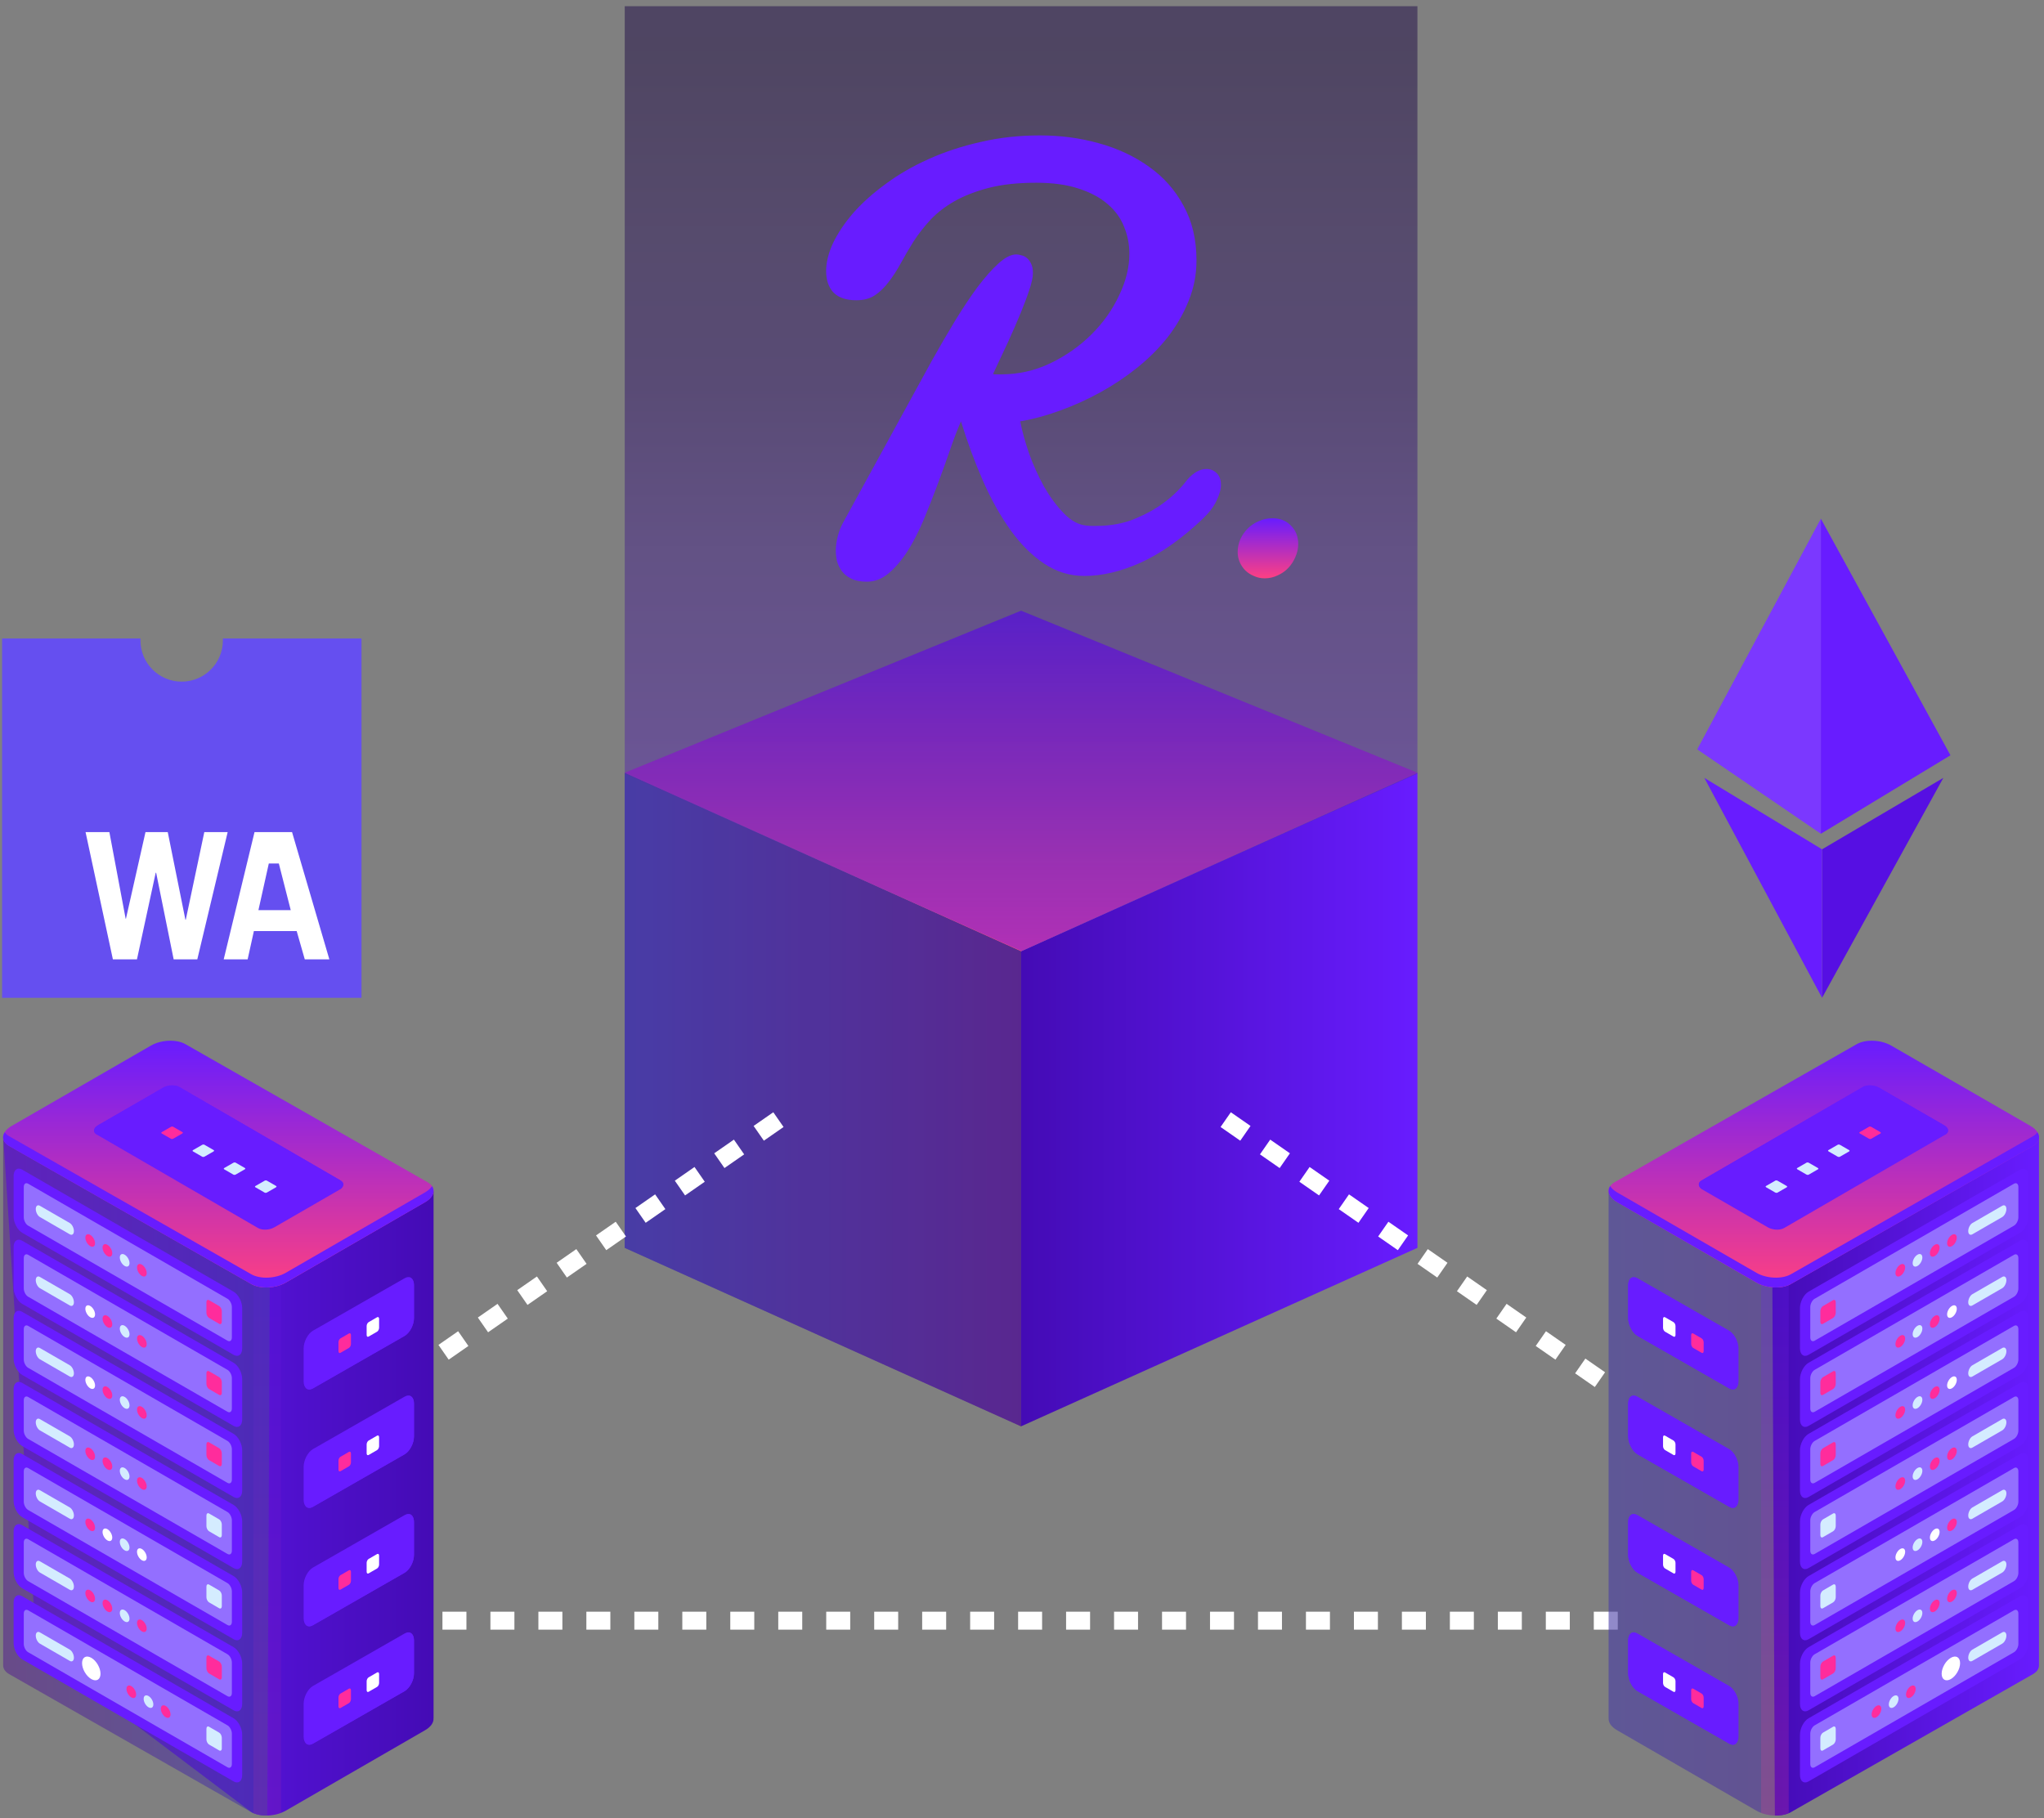 <svg width="317" height="282" viewBox="0 0 317 282" fill="none" xmlns="http://www.w3.org/2000/svg">
<rect x="0" y="0" width="317" height="282" fill="#808080" stroke="none"/>
<path d="M158.358 221.249L96.89 193.563V119.868L158.358 147.553V221.249Z" fill="url(#paint0_linear_274_25)"/>
<path opacity="0.6" d="M158.358 221.249L96.89 193.563V119.868L158.358 147.553V221.249Z" fill="url(#paint1_linear_274_25)"/>
<path d="M158.357 221.249L219.826 193.563V119.868L158.357 147.553V221.249Z" fill="url(#paint2_linear_274_25)"/>
<path d="M96.89 119.867L158.358 147.553L219.827 119.867L158.358 94.727L96.89 119.867Z" fill="url(#paint3_linear_274_25)"/>
<path style="mix-blend-mode:lighten" opacity="0.5" d="M219.826 120.009V0.962H96.89V120.009L158.465 147.54L219.826 120.009Z" fill="url(#paint4_linear_274_25)"/>
<path d="M197.334 80.391C196.582 80.391 195.878 80.54 195.224 80.839C194.569 81.115 193.998 81.495 193.513 81.978C193.028 82.461 192.64 83.025 192.349 83.668C192.082 84.29 191.949 84.945 191.949 85.636C191.949 86.188 192.058 86.717 192.276 87.223C192.494 87.706 192.786 88.132 193.15 88.5C193.537 88.868 193.987 89.156 194.496 89.362C195.005 89.593 195.551 89.708 196.133 89.708C196.837 89.708 197.503 89.559 198.135 89.259C198.766 88.983 199.312 88.603 199.773 88.12C200.257 87.614 200.633 87.039 200.9 86.395C201.191 85.751 201.337 85.073 201.337 84.359C201.337 83.232 200.961 82.289 200.209 81.529C199.481 80.77 198.523 80.391 197.334 80.391Z" fill="url(#paint5_linear_274_25)"/>
<path d="M154.007 58.025C154.194 58.056 154.383 58.072 154.57 58.072H155.226C157.946 58.072 160.509 57.496 162.915 56.342C165.353 55.159 167.478 53.663 169.291 51.855C171.104 50.048 172.527 48.038 173.558 45.825C174.622 43.613 175.153 41.463 175.153 39.376C175.153 37.88 174.871 36.463 174.309 35.123C173.778 33.783 172.918 32.614 171.73 31.618C170.573 30.62 169.073 29.825 167.229 29.234C165.416 28.642 163.244 28.346 160.711 28.346C157.866 28.346 155.413 28.61 153.35 29.14C151.318 29.669 149.552 30.355 148.052 31.197C146.583 32.037 145.332 33.004 144.301 34.094C143.301 35.185 142.425 36.306 141.675 37.46C140.955 38.613 140.299 39.735 139.705 40.825C139.111 41.915 138.486 42.882 137.83 43.723C137.205 44.564 136.501 45.249 135.72 45.78C134.938 46.309 133.97 46.574 132.813 46.574C131.25 46.574 130.078 46.184 129.296 45.406C128.515 44.595 128.124 43.473 128.124 42.04C128.124 40.7 128.483 39.251 129.203 37.693C129.953 36.135 131 34.577 132.345 33.019C133.72 31.461 135.392 29.965 137.362 28.532C139.331 27.067 141.534 25.79 143.973 24.699C146.442 23.577 149.13 22.689 152.037 22.035C154.944 21.349 158.023 21.006 161.274 21.006C164.524 21.006 167.51 21.411 170.417 22.221C173.355 23.032 175.949 24.247 178.2 25.867C180.451 27.456 182.232 29.465 183.545 31.896C184.889 34.327 185.561 37.163 185.561 40.403C185.561 42.585 185.155 44.672 184.342 46.666C183.561 48.63 182.498 50.483 181.154 52.228C179.81 53.943 178.232 55.532 176.418 56.995C174.637 58.429 172.73 59.707 170.698 60.828C168.667 61.95 166.573 62.901 164.416 63.679C162.29 64.459 160.227 65.019 158.226 65.362C158.508 66.827 158.961 68.478 159.586 70.317C160.242 72.124 161.023 73.854 161.93 75.505C162.868 77.126 163.899 78.512 165.024 79.664C166.149 80.818 167.337 81.441 168.587 81.534C168.837 81.565 169.072 81.58 169.29 81.58H169.946C172.229 81.58 174.26 81.206 176.042 80.459C177.824 79.711 179.308 78.885 180.496 77.982C181.902 76.953 183.122 75.753 184.153 74.383C185.122 73.293 186.107 72.747 187.107 72.747C187.731 72.747 188.263 72.965 188.701 73.401C189.139 73.838 189.357 74.43 189.357 75.177C189.357 75.925 189.123 76.735 188.654 77.701C188.217 78.636 187.451 79.617 186.357 80.645C183.138 83.668 179.98 85.88 176.885 87.283C173.822 88.654 170.915 89.34 168.165 89.34C165.914 89.34 163.836 88.7 161.929 87.424C160.022 86.146 158.288 84.416 156.725 82.236C155.162 80.054 153.739 77.515 152.459 74.617C151.177 71.688 150.036 68.604 149.036 65.363C148.473 66.641 147.895 68.153 147.301 69.897C146.707 71.611 146.067 73.387 145.379 75.225C144.691 77.064 143.972 78.886 143.222 80.694C142.472 82.47 141.644 84.074 140.738 85.508C139.831 86.909 138.862 88.047 137.831 88.919C136.799 89.792 135.674 90.228 134.455 90.228C133.455 90.228 132.642 90.072 132.017 89.76C131.392 89.449 130.907 89.059 130.563 88.592C130.219 88.124 129.969 87.61 129.813 87.049C129.688 86.488 129.626 85.959 129.626 85.46C129.626 84.743 129.72 84.01 129.907 83.263C130.094 82.516 130.36 81.814 130.704 81.159L144.535 55.919C145.722 53.801 146.91 51.76 148.098 49.796C149.317 47.802 150.489 46.041 151.614 44.515C152.771 42.989 153.849 41.773 154.85 40.87C155.881 39.935 156.803 39.467 157.616 39.467C157.835 39.467 158.1 39.514 158.413 39.607C158.725 39.669 159.007 39.81 159.256 40.028C159.506 40.214 159.725 40.511 159.912 40.916C160.1 41.291 160.194 41.773 160.194 42.366C160.194 42.958 160.022 43.784 159.678 44.843C159.334 45.903 158.882 47.117 158.319 48.488C157.756 49.859 157.1 51.37 156.349 53.022C155.599 54.641 154.818 56.309 154.005 58.023L154.007 58.025Z" fill="#681CFF"/>
<path d="M190.091 173.673L248.462 214.236" stroke="white" stroke-width="2.787" stroke-dasharray="3.72 3.72"/>
<path d="M120.725 173.673L62.355 214.236" stroke="white" stroke-width="2.787" stroke-dasharray="3.72 3.72"/>
<path d="M250.898 251.395L62.355 251.395" stroke="white" stroke-width="2.787" stroke-dasharray="3.72 3.72"/>
<path opacity="0.6" d="M249.475 266.536V184.813L281.961 176.313L287.944 172.857C289.319 172.068 291.716 172.161 293.304 173.08L298.887 176.304H316.213L311.085 255.184C311.122 255.723 310.825 256.243 310.165 256.624L277.744 281.084C276.369 281.874 273.972 281.781 272.383 280.861L250.785 268.385C249.874 267.855 249.428 267.177 249.484 266.536H249.475Z" fill="url(#paint6_linear_274_25)"/>
<path d="M290.443 172.328C291.446 172.355 292.487 172.606 293.313 173.08L298.897 176.304H316.222V258.24C316.259 258.779 315.962 259.299 315.303 259.68L277.753 281.093C277.093 281.474 276.192 281.651 275.263 281.623L274.873 199.166L290.434 172.328H290.443Z" fill="url(#paint7_linear_274_25)"/>
<path opacity="0.2" d="M277.41 281.251C276.23 281.762 274.512 281.735 273.128 281.205V198.181H277.41V281.251Z" fill="url(#paint8_linear_274_25)"/>
<path d="M277.753 199.166L315.303 177.753C316.678 176.964 316.501 175.579 314.922 174.66L293.314 162.193C291.725 161.273 289.328 161.18 287.953 161.97L250.404 183.383C249.029 184.172 249.205 185.557 250.785 186.476L272.393 198.953C273.981 199.872 276.378 199.965 277.753 199.176V199.166Z" fill="url(#paint9_linear_274_25)"/>
<g style="mix-blend-mode:screen">
<path d="M250.785 184.953L272.394 197.429C273.982 198.349 276.379 198.442 277.754 197.652L315.303 176.239C315.61 176.063 315.833 175.858 315.991 175.635C316.465 176.397 316.251 177.215 315.303 177.763L277.754 199.176C276.379 199.965 273.982 199.873 272.394 198.953L250.785 186.477C249.55 185.761 249.178 184.767 249.717 183.987C249.931 184.331 250.293 184.665 250.785 184.953Z" fill="#681CFF"/>
</g>
<path d="M276.694 190.49L301.693 175.998C302.334 175.626 302.259 174.976 301.516 174.549L291.409 168.714C290.666 168.287 289.542 168.241 288.901 168.612L263.901 183.105C263.26 183.476 263.344 184.126 264.078 184.554L274.185 190.388C274.929 190.815 276.053 190.862 276.694 190.49Z" fill="#681CFF"/>
<path d="M290.192 176.648L291.641 175.812C291.734 175.756 291.716 175.672 291.614 175.607L290.211 174.799C290.109 174.743 289.951 174.734 289.867 174.78L288.418 175.617C288.325 175.672 288.344 175.756 288.446 175.821L289.848 176.629C289.951 176.685 290.109 176.694 290.192 176.648Z" fill="#FF2C9C"/>
<path d="M285.342 179.434L286.791 178.598C286.884 178.543 286.865 178.459 286.763 178.394L285.36 177.586C285.258 177.53 285.1 177.521 285.017 177.567L283.567 178.403C283.475 178.459 283.493 178.543 283.595 178.608L284.998 179.416C285.1 179.472 285.258 179.481 285.342 179.434Z" fill="#D4ECFF"/>
<path d="M280.503 182.213L281.952 181.376C282.045 181.321 282.026 181.237 281.924 181.172L280.521 180.364C280.419 180.308 280.261 180.299 280.178 180.345L278.728 181.181C278.636 181.237 278.654 181.321 278.756 181.386L280.159 182.194C280.261 182.25 280.419 182.259 280.503 182.213Z" fill="#D4ECFF"/>
<path d="M275.662 185L277.111 184.163C277.204 184.108 277.186 184.024 277.083 183.959L275.681 183.151C275.579 183.095 275.421 183.086 275.337 183.132L273.888 183.968C273.795 184.024 273.813 184.108 273.916 184.173L275.318 184.981C275.421 185.037 275.579 185.046 275.662 185Z" fill="#D4ECFF"/>
<g style="mix-blend-mode:screen">
<path d="M301.693 175.998L301.665 176.016C301.619 175.979 301.572 175.942 301.516 175.914L291.409 170.08C290.666 169.653 289.542 169.606 288.901 169.978L263.93 184.452C263.335 184.024 263.307 183.448 263.902 183.105L288.901 168.612C289.542 168.241 290.666 168.287 291.409 168.714L301.516 174.549C302.26 174.976 302.343 175.626 301.693 175.998Z" fill="#681CFF"/>
</g>
<path d="M268.175 215.358L253.961 207.22C253.163 206.756 252.512 205.52 252.512 204.452V199.37C252.512 198.302 253.163 197.81 253.961 198.274L268.175 206.412C268.974 206.877 269.624 208.112 269.624 209.18V214.262C269.624 215.33 268.974 215.823 268.175 215.358Z" fill="#681CFF"/>
<g style="mix-blend-mode:screen">
<path d="M253.255 198.125C253.033 198.339 252.893 198.692 252.893 199.184V204.266C252.893 205.334 253.543 206.57 254.342 207.034L268.556 215.172C268.816 215.321 269.048 215.358 269.262 215.321C268.993 215.572 268.612 215.609 268.175 215.358L253.962 207.22C253.163 206.756 252.512 205.52 252.512 204.452V199.37C252.512 198.646 252.819 198.2 253.255 198.125Z" fill="#681CFF"/>
</g>
<path d="M263.9 209.84L262.599 209.088C262.423 208.985 262.284 208.716 262.284 208.484V207.09C262.284 206.858 262.423 206.747 262.599 206.849L263.9 207.601C264.076 207.703 264.216 207.973 264.216 208.205V209.599C264.216 209.831 264.076 209.942 263.9 209.84Z" fill="#FF2C9C"/>
<path d="M259.534 207.322L258.234 206.57C258.057 206.468 257.918 206.198 257.918 205.966V204.573C257.918 204.34 258.057 204.229 258.234 204.331L259.534 205.084C259.711 205.186 259.85 205.455 259.85 205.687V207.081C259.85 207.313 259.711 207.425 259.534 207.322Z" fill="white"/>
<path d="M268.175 252.1L253.961 243.962C253.163 243.498 252.512 242.262 252.512 241.194V236.112C252.512 235.044 253.163 234.552 253.961 235.016L268.175 243.154C268.974 243.619 269.624 244.854 269.624 245.922V251.004C269.624 252.072 268.974 252.565 268.175 252.1Z" fill="#681CFF"/>
<g style="mix-blend-mode:screen">
<path d="M253.255 234.858C253.033 235.072 252.893 235.425 252.893 235.917V240.999C252.893 242.067 253.543 243.303 254.342 243.767L268.556 251.905C268.816 252.054 269.048 252.091 269.262 252.054C268.993 252.305 268.612 252.342 268.175 252.091L253.962 243.953C253.163 243.488 252.512 242.253 252.512 241.185V236.103C252.512 235.378 252.819 234.932 253.255 234.858Z" fill="#681CFF"/>
</g>
<path d="M263.9 246.572L262.599 245.82C262.423 245.718 262.284 245.448 262.284 245.216V243.823C262.284 243.59 262.423 243.479 262.599 243.581L263.9 244.333C264.076 244.436 264.216 244.705 264.216 244.937V246.331C264.216 246.563 264.076 246.675 263.9 246.572Z" fill="#FF2C9C"/>
<path d="M259.534 244.055L258.234 243.302C258.057 243.2 257.918 242.931 257.918 242.699V241.305C257.918 241.073 258.057 240.961 258.234 241.064L259.534 241.816C259.711 241.918 259.85 242.188 259.85 242.42V243.813C259.85 244.046 259.711 244.157 259.534 244.055Z" fill="white"/>
<path d="M268.175 270.466L253.961 262.328C253.163 261.863 252.512 260.628 252.512 259.559V254.478C252.512 253.41 253.163 252.917 253.961 253.382L268.175 261.52C268.974 261.984 269.624 263.22 269.624 264.288V269.37C269.624 270.438 268.974 270.93 268.175 270.466Z" fill="#681CFF"/>
<g style="mix-blend-mode:screen">
<path d="M253.256 253.224C253.033 253.437 252.893 253.79 252.893 254.283V259.364C252.893 260.432 253.544 261.668 254.343 262.133L268.556 270.27C268.816 270.419 269.048 270.456 269.262 270.419C268.993 270.67 268.612 270.707 268.175 270.456L253.962 262.318C253.163 261.854 252.513 260.618 252.513 259.55V254.468C252.513 253.744 252.819 253.298 253.256 253.224Z" fill="#681CFF"/>
</g>
<path d="M263.9 264.938L262.599 264.185C262.423 264.083 262.284 263.814 262.284 263.581V262.188C262.284 261.956 262.423 261.844 262.599 261.946L263.9 262.699C264.076 262.801 264.216 263.07 264.216 263.303V264.696C264.216 264.928 264.076 265.04 263.9 264.938Z" fill="#FF2C9C"/>
<path d="M259.534 262.42L258.234 261.668C258.057 261.565 257.918 261.296 257.918 261.064V259.67C257.918 259.438 258.057 259.327 258.234 259.429L259.534 260.181C259.711 260.283 259.85 260.553 259.85 260.785V262.179C259.85 262.411 259.711 262.522 259.534 262.42Z" fill="white"/>
<path d="M268.175 233.725L253.961 225.587C253.163 225.122 252.512 223.887 252.512 222.819V217.737C252.512 216.669 253.163 216.176 253.961 216.641L268.175 224.779C268.974 225.243 269.624 226.479 269.624 227.547V232.629C269.624 233.697 268.974 234.189 268.175 233.725Z" fill="#681CFF"/>
<g style="mix-blend-mode:screen">
<path d="M253.255 216.492C253.032 216.706 252.893 217.059 252.893 217.551V222.633C252.893 223.701 253.543 224.936 254.342 225.401L268.556 233.539C268.816 233.687 269.048 233.725 269.262 233.687C268.992 233.938 268.612 233.975 268.175 233.725L253.961 225.587C253.162 225.122 252.512 223.887 252.512 222.818V217.737C252.512 217.012 252.819 216.566 253.255 216.492Z" fill="#681CFF"/>
</g>
<path d="M263.9 228.207L262.599 227.454C262.423 227.352 262.284 227.083 262.284 226.85V225.457C262.284 225.225 262.423 225.113 262.599 225.215L263.9 225.968C264.076 226.07 264.216 226.339 264.216 226.572V227.965C264.216 228.197 264.076 228.309 263.9 228.207Z" fill="#FF2C9C"/>
<path d="M259.534 225.689L258.234 224.937C258.057 224.834 257.918 224.565 257.918 224.333V222.939C257.918 222.707 258.057 222.596 258.234 222.698L259.534 223.45C259.711 223.552 259.85 223.822 259.85 224.054V225.448C259.85 225.68 259.711 225.791 259.534 225.689Z" fill="white"/>
<path d="M280.483 210.156L313.276 191.223C314.01 190.796 314.605 189.663 314.605 188.687V182.435C314.605 181.46 314.01 181.005 313.276 181.432L280.483 200.365C279.749 200.792 279.155 201.925 279.155 202.901V209.153C279.155 210.128 279.749 210.583 280.483 210.156Z" fill="#681CFF"/>
<path opacity="0.4" d="M281.431 207.964L312.348 190.118C312.719 189.904 313.026 189.328 313.026 188.827V184.126C313.026 183.634 312.719 183.402 312.348 183.615L281.431 201.461C281.059 201.675 280.753 202.251 280.753 202.752V207.453C280.753 207.945 281.05 208.178 281.431 207.964Z" fill="#D4ECFF"/>
<path d="M305.9 191.456L310.517 188.79C310.879 188.586 311.167 188.019 311.167 187.536C311.167 187.053 310.87 186.83 310.517 187.044L305.9 189.71C305.537 189.914 305.25 190.481 305.25 190.964C305.25 191.447 305.547 191.67 305.9 191.456Z" fill="#D4ECFF"/>
<path d="M301.971 192.858C301.971 193.341 302.305 193.536 302.723 193.295C303.141 193.053 303.476 192.468 303.476 191.985C303.476 191.502 303.141 191.307 302.723 191.548C302.305 191.79 301.971 192.375 301.971 192.858Z" fill="#FF2C9C"/>
<path d="M299.303 194.4C299.303 194.883 299.638 195.079 300.056 194.837C300.474 194.595 300.808 194.01 300.808 193.527C300.808 193.044 300.474 192.849 300.056 193.091C299.638 193.332 299.303 193.917 299.303 194.4Z" fill="#FF2C9C"/>
<path d="M296.629 195.933C296.629 196.417 296.964 196.612 297.382 196.37C297.8 196.129 298.134 195.543 298.134 195.06C298.134 194.577 297.8 194.382 297.382 194.624C296.964 194.865 296.629 195.45 296.629 195.933Z" fill="#D4ECFF"/>
<path d="M293.962 197.476C293.962 197.959 294.297 198.154 294.715 197.913C295.133 197.671 295.467 197.086 295.467 196.603C295.467 196.12 295.133 195.925 294.715 196.166C294.297 196.408 293.962 196.993 293.962 197.476Z" fill="#FF2C9C"/>
<path d="M282.732 205.344L284.283 204.443C284.515 204.313 284.701 203.951 284.701 203.644V202C284.701 201.693 284.515 201.544 284.283 201.684L282.732 202.585C282.5 202.715 282.314 203.077 282.314 203.384V205.028C282.314 205.335 282.5 205.483 282.732 205.344Z" fill="#FF2C9C"/>
<path d="M280.483 221.184L313.276 202.251C314.01 201.823 314.605 200.69 314.605 199.715V193.463C314.605 192.487 314.01 192.032 313.276 192.459L280.483 211.392C279.749 211.819 279.155 212.953 279.155 213.928V220.18C279.155 221.156 279.749 221.611 280.483 221.184Z" fill="#681CFF"/>
<path opacity="0.4" d="M281.431 218.991L312.348 201.145C312.719 200.932 313.026 200.356 313.026 199.854V195.153C313.026 194.661 312.719 194.429 312.348 194.642L281.431 212.488C281.059 212.702 280.753 213.278 280.753 213.779V218.48C280.753 218.972 281.05 219.205 281.431 218.991Z" fill="#D4ECFF"/>
<path d="M305.9 202.492L310.517 199.826C310.879 199.622 311.167 199.055 311.167 198.572C311.167 198.089 310.87 197.866 310.517 198.08L305.9 200.746C305.537 200.95 305.25 201.517 305.25 202C305.25 202.483 305.547 202.706 305.9 202.492Z" fill="#D4ECFF"/>
<path d="M301.971 203.886C301.971 204.369 302.305 204.564 302.723 204.322C303.141 204.081 303.476 203.495 303.476 203.012C303.476 202.529 303.141 202.334 302.723 202.576C302.305 202.817 301.971 203.403 301.971 203.886Z" fill="white"/>
<path d="M299.303 205.428C299.303 205.911 299.638 206.106 300.056 205.864C300.474 205.623 300.808 205.038 300.808 204.555C300.808 204.071 300.474 203.876 300.056 204.118C299.638 204.359 299.303 204.945 299.303 205.428Z" fill="#FF2C9C"/>
<path d="M296.629 206.961C296.629 207.444 296.964 207.639 297.382 207.398C297.8 207.156 298.134 206.571 298.134 206.088C298.134 205.605 297.8 205.41 297.382 205.651C296.964 205.893 296.629 206.478 296.629 206.961Z" fill="#D4ECFF"/>
<path d="M293.962 208.503C293.962 208.986 294.297 209.181 294.715 208.94C295.133 208.698 295.467 208.113 295.467 207.63C295.467 207.147 295.133 206.952 294.715 207.193C294.297 207.435 293.962 208.02 293.962 208.503Z" fill="#FF2C9C"/>
<path d="M282.732 216.371L284.283 215.47C284.515 215.34 284.701 214.978 284.701 214.671V213.027C284.701 212.72 284.515 212.572 284.283 212.711L282.732 213.612C282.5 213.742 282.314 214.104 282.314 214.411V216.055C282.314 216.362 282.5 216.51 282.732 216.371Z" fill="#FF2C9C"/>
<path d="M280.483 232.21L313.276 213.277C314.01 212.85 314.605 211.716 314.605 210.741V204.489C314.605 203.513 314.01 203.058 313.276 203.485L280.483 222.418C279.749 222.846 279.155 223.979 279.155 224.954V231.206C279.155 232.182 279.749 232.637 280.483 232.21Z" fill="#681CFF"/>
<path opacity="0.4" d="M281.431 230.017L312.348 212.171C312.719 211.958 313.026 211.382 313.026 210.88V206.179C313.026 205.687 312.719 205.455 312.348 205.669L281.431 223.514C281.059 223.728 280.753 224.304 280.753 224.806V229.506C280.753 229.999 281.05 230.231 281.431 230.017Z" fill="#D4ECFF"/>
<path d="M305.9 213.519L310.517 210.852C310.879 210.648 311.167 210.081 311.167 209.598C311.167 209.115 310.87 208.892 310.517 209.106L305.9 211.772C305.537 211.976 305.25 212.543 305.25 213.026C305.25 213.509 305.547 213.732 305.9 213.519Z" fill="#D4ECFF"/>
<path d="M301.971 214.912C301.971 215.395 302.305 215.59 302.723 215.348C303.141 215.107 303.476 214.522 303.476 214.039C303.476 213.555 303.141 213.36 302.723 213.602C302.305 213.843 301.971 214.429 301.971 214.912Z" fill="white"/>
<path d="M299.303 216.454C299.303 216.937 299.638 217.132 300.056 216.891C300.474 216.649 300.808 216.064 300.808 215.581C300.808 215.098 300.474 214.903 300.056 215.144C299.638 215.386 299.303 215.971 299.303 216.454Z" fill="#FF2C9C"/>
<path d="M296.629 217.996C296.629 218.479 296.964 218.674 297.382 218.433C297.8 218.191 298.134 217.606 298.134 217.123C298.134 216.64 297.8 216.445 297.382 216.686C296.964 216.928 296.629 217.513 296.629 217.996Z" fill="#D4ECFF"/>
<path d="M293.962 219.529C293.962 220.013 294.297 220.208 294.715 219.966C295.133 219.725 295.467 219.139 295.467 218.656C295.467 218.173 295.133 217.978 294.715 218.22C294.297 218.461 293.962 219.046 293.962 219.529Z" fill="#FF2C9C"/>
<path d="M282.732 227.397L284.283 226.496C284.515 226.366 284.701 226.004 284.701 225.697V224.053C284.701 223.746 284.515 223.598 284.283 223.737L282.732 224.638C282.5 224.768 282.314 225.131 282.314 225.437V227.082C282.314 227.388 282.5 227.537 282.732 227.397Z" fill="#FF2C9C"/>
<path d="M280.483 243.237L313.276 224.304C314.01 223.877 314.605 222.744 314.605 221.768V215.516C314.605 214.541 314.01 214.085 313.276 214.513L280.483 233.446C279.749 233.873 279.155 235.006 279.155 235.982V242.234C279.155 243.209 279.749 243.664 280.483 243.237Z" fill="#681CFF"/>
<path opacity="0.4" d="M281.431 241.045L312.348 223.199C312.719 222.985 313.026 222.409 313.026 221.908V217.207C313.026 216.714 312.719 216.482 312.348 216.696L281.431 234.542C281.059 234.755 280.753 235.331 280.753 235.833V240.534C280.753 241.026 281.05 241.258 281.431 241.045Z" fill="#D4ECFF"/>
<path d="M305.9 224.546L310.517 221.88C310.879 221.675 311.167 221.109 311.167 220.626C311.167 220.143 310.87 219.92 310.517 220.133L305.9 222.8C305.537 223.004 305.25 223.571 305.25 224.054C305.25 224.537 305.547 224.76 305.9 224.546Z" fill="#D4ECFF"/>
<path d="M301.971 225.939C301.971 226.422 302.305 226.617 302.723 226.375C303.141 226.134 303.476 225.549 303.476 225.066C303.476 224.583 303.141 224.387 302.723 224.629C302.305 224.871 301.971 225.456 301.971 225.939Z" fill="#FF2C9C"/>
<path d="M299.303 227.481C299.303 227.964 299.638 228.16 300.056 227.918C300.474 227.676 300.808 227.091 300.808 226.608C300.808 226.125 300.474 225.93 300.056 226.171C299.638 226.413 299.303 226.998 299.303 227.481Z" fill="#FF2C9C"/>
<path d="M296.629 229.023C296.629 229.507 296.964 229.702 297.382 229.46C297.8 229.219 298.134 228.633 298.134 228.15C298.134 227.667 297.8 227.472 297.382 227.714C296.964 227.955 296.629 228.54 296.629 229.023Z" fill="#D4ECFF"/>
<path d="M293.962 230.557C293.962 231.04 294.297 231.235 294.715 230.993C295.133 230.752 295.467 230.167 295.467 229.684C295.467 229.2 295.133 229.005 294.715 229.247C294.297 229.488 293.962 230.074 293.962 230.557Z" fill="#FF2C9C"/>
<path d="M282.732 238.434L284.283 237.533C284.515 237.403 284.701 237.041 284.701 236.734V235.09C284.701 234.784 284.515 234.635 284.283 234.774L282.732 235.675C282.5 235.805 282.314 236.168 282.314 236.474V238.119C282.314 238.425 282.5 238.574 282.732 238.434Z" fill="#D4ECFF"/>
<path d="M280.483 254.273L313.276 235.34C314.01 234.913 314.605 233.78 314.605 232.804V226.552C314.605 225.577 314.01 225.122 313.276 225.549L280.483 244.482C279.749 244.909 279.155 246.042 279.155 247.018V253.27C279.155 254.245 279.749 254.701 280.483 254.273Z" fill="#681CFF"/>
<path opacity="0.4" d="M281.431 252.072L312.348 234.226C312.719 234.012 313.026 233.436 313.026 232.935V228.234C313.026 227.742 312.719 227.509 312.348 227.723L281.431 245.569C281.059 245.783 280.753 246.359 280.753 246.86V251.561C280.753 252.053 281.05 252.286 281.431 252.072Z" fill="#D4ECFF"/>
<path d="M305.9 235.573L310.517 232.907C310.879 232.702 311.167 232.136 311.167 231.653C311.167 231.17 310.87 230.947 310.517 231.16L305.9 233.827C305.537 234.031 305.25 234.598 305.25 235.081C305.25 235.564 305.547 235.787 305.9 235.573Z" fill="#D4ECFF"/>
<path d="M301.971 236.966C301.971 237.449 302.305 237.644 302.723 237.403C303.141 237.161 303.476 236.576 303.476 236.093C303.476 235.61 303.141 235.415 302.723 235.656C302.305 235.898 301.971 236.483 301.971 236.966Z" fill="#FF2C9C"/>
<path d="M299.303 238.508C299.303 238.991 299.638 239.186 300.056 238.945C300.474 238.703 300.808 238.118 300.808 237.635C300.808 237.152 300.474 236.957 300.056 237.198C299.638 237.44 299.303 238.025 299.303 238.508Z" fill="white"/>
<path d="M296.629 240.051C296.629 240.534 296.964 240.729 297.382 240.487C297.8 240.246 298.134 239.661 298.134 239.177C298.134 238.694 297.8 238.499 297.382 238.741C296.964 238.982 296.629 239.568 296.629 240.051Z" fill="#D4ECFF"/>
<path d="M293.962 241.583C293.962 242.066 294.297 242.261 294.715 242.02C295.133 241.778 295.467 241.193 295.467 240.71C295.467 240.227 295.133 240.032 294.715 240.273C294.297 240.515 293.962 241.1 293.962 241.583Z" fill="white"/>
<path d="M282.732 249.461L284.283 248.56C284.515 248.43 284.701 248.067 284.701 247.761V246.116C284.701 245.81 284.515 245.661 284.283 245.801L282.732 246.702C282.5 246.832 282.314 247.194 282.314 247.501V249.145C282.314 249.452 282.5 249.6 282.732 249.461Z" fill="#D4ECFF"/>
<path d="M280.483 265.301L313.276 246.368C314.01 245.94 314.605 244.807 314.605 243.832V237.58C314.605 236.604 314.01 236.149 313.276 236.576L280.483 255.509C279.749 255.936 279.155 257.07 279.155 258.045V264.297C279.155 265.273 279.749 265.728 280.483 265.301Z" fill="#681CFF"/>
<path opacity="0.4" d="M281.431 263.108L312.348 245.262C312.719 245.049 313.026 244.473 313.026 243.971V239.27C313.026 238.778 312.719 238.546 312.348 238.759L281.431 256.605C281.059 256.819 280.753 257.395 280.753 257.896V262.597C280.753 263.09 281.05 263.322 281.431 263.108Z" fill="#D4ECFF"/>
<path d="M305.9 246.6L310.517 243.934C310.879 243.73 311.167 243.163 311.167 242.68C311.167 242.197 310.87 241.974 310.517 242.187L305.9 244.854C305.537 245.058 305.25 245.625 305.25 246.108C305.25 246.591 305.547 246.814 305.9 246.6Z" fill="#D4ECFF"/>
<path d="M301.971 247.993C301.971 248.476 302.305 248.671 302.723 248.43C303.141 248.188 303.476 247.603 303.476 247.12C303.476 246.637 303.141 246.442 302.723 246.683C302.305 246.925 301.971 247.51 301.971 247.993Z" fill="#FF2C9C"/>
<path d="M299.303 249.536C299.303 250.019 299.638 250.214 300.056 249.972C300.474 249.731 300.808 249.145 300.808 248.662C300.808 248.179 300.474 247.984 300.056 248.226C299.638 248.467 299.303 249.053 299.303 249.536Z" fill="#FF2C9C"/>
<path d="M296.629 251.078C296.629 251.561 296.964 251.756 297.382 251.515C297.8 251.273 298.134 250.688 298.134 250.205C298.134 249.722 297.8 249.526 297.382 249.768C296.964 250.01 296.629 250.595 296.629 251.078Z" fill="#D4ECFF"/>
<path d="M293.962 252.62C293.962 253.103 294.297 253.299 294.715 253.057C295.133 252.815 295.467 252.23 295.467 251.747C295.467 251.264 295.133 251.069 294.715 251.311C294.297 251.552 293.962 252.137 293.962 252.62Z" fill="#FF2C9C"/>
<path d="M282.732 260.488L284.283 259.587C284.515 259.457 284.701 259.094 284.701 258.788V257.144C284.701 256.837 284.515 256.688 284.283 256.828L282.732 257.729C282.5 257.859 282.314 258.221 282.314 258.528V260.172C282.314 260.479 282.5 260.627 282.732 260.488Z" fill="#FF2C9C"/>
<path d="M280.483 276.328L313.276 257.395C314.01 256.968 314.605 255.834 314.605 254.859V248.607C314.605 247.631 314.01 247.176 313.276 247.604L280.483 266.536C279.749 266.964 279.155 268.097 279.155 269.072V275.324C279.155 276.3 279.749 276.755 280.483 276.328Z" fill="#681CFF"/>
<path opacity="0.4" d="M281.431 274.135L312.348 256.289C312.719 256.076 313.026 255.5 313.026 254.998V250.297C313.026 249.805 312.719 249.573 312.348 249.786L281.431 267.632C281.059 267.846 280.753 268.422 280.753 268.924V273.624C280.753 274.117 281.05 274.349 281.431 274.135Z" fill="#D4ECFF"/>
<path d="M305.9 257.628L310.517 254.962C310.879 254.757 311.167 254.19 311.167 253.707C311.167 253.224 310.87 253.001 310.517 253.215L305.9 255.881C305.537 256.086 305.25 256.652 305.25 257.135C305.25 257.618 305.547 257.841 305.9 257.628Z" fill="#D4ECFF"/>
<path d="M301.126 259.625C301.126 260.535 301.767 260.907 302.556 260.452C303.346 259.996 303.987 258.891 303.987 257.981C303.987 257.07 303.346 256.699 302.556 257.154C301.767 257.609 301.126 258.714 301.126 259.625Z" fill="white"/>
<path d="M295.597 262.857C295.597 263.34 295.931 263.535 296.349 263.294C296.767 263.052 297.102 262.467 297.102 261.984C297.102 261.501 296.767 261.306 296.349 261.547C295.931 261.789 295.597 262.374 295.597 262.857Z" fill="#FF2C9C"/>
<path d="M292.931 264.39C292.931 264.873 293.266 265.069 293.684 264.827C294.102 264.585 294.436 264 294.436 263.517C294.436 263.034 294.102 262.839 293.684 263.081C293.266 263.322 292.931 263.907 292.931 264.39Z" fill="#D4ECFF"/>
<path d="M290.266 265.933C290.266 266.416 290.6 266.611 291.018 266.37C291.436 266.128 291.771 265.543 291.771 265.06C291.771 264.577 291.436 264.381 291.018 264.623C290.6 264.865 290.266 265.45 290.266 265.933Z" fill="#FF2C9C"/>
<path d="M282.732 271.515L284.283 270.614C284.515 270.484 284.701 270.122 284.701 269.815V268.171C284.701 267.864 284.515 267.716 284.283 267.855L282.732 268.756C282.5 268.886 282.314 269.249 282.314 269.555V271.199C282.314 271.506 282.5 271.655 282.732 271.515Z" fill="#D4ECFF"/>
<path d="M302.494 117.159L282.393 80.461V129.331L302.494 117.159Z" fill="#681CFF"/>
<path d="M263.214 116.237L282.393 80.461V129.331L263.214 116.237Z" fill="#7B38FF"/>
<path d="M282.578 131.743L301.388 120.663L282.578 154.78V131.743Z" fill="#560FE3"/>
<path d="M282.578 131.744L264.321 120.663L282.578 154.78V131.744Z" fill="#681CFF"/>
<path d="M67.239 266.536V184.813L34.753 176.313L28.77 172.857C27.395 172.068 24.998 172.161 23.41 173.08L17.826 176.304H0.501L5.629 255.184C5.592 255.723 5.889 256.243 6.549 256.624L38.97 281.084C40.345 281.874 42.742 281.781 44.331 280.861L65.929 268.385C66.84 267.855 67.286 267.177 67.23 266.536H67.239Z" fill="url(#paint10_linear_274_25)"/>
<path opacity="0.6" d="M26.271 172.328C25.268 172.355 24.228 172.606 23.401 173.08L17.817 176.304H0.492V258.24C0.455 258.779 0.752 259.299 1.412 259.68L38.961 281.093C39.621 281.474 40.522 281.651 41.451 281.623L41.841 199.166L26.281 172.328H26.271Z" fill="url(#paint11_linear_274_25)"/>
<path opacity="0.1" d="M39.304 281.251C40.483 281.762 42.202 281.735 43.586 281.205V198.181H39.304V281.251Z" fill="url(#paint12_linear_274_25)"/>
<path d="M38.961 199.166L1.411 177.753C0.037 176.963 0.213 175.579 1.792 174.66L23.401 162.193C24.989 161.273 27.386 161.18 28.761 161.97L66.311 183.383C67.685 184.172 67.509 185.557 65.93 186.476L44.321 198.953C42.733 199.872 40.336 199.965 38.961 199.175V199.166Z" fill="url(#paint13_linear_274_25)"/>
<g style="mix-blend-mode:screen">
<path d="M65.929 184.953L44.321 197.429C42.732 198.349 40.336 198.442 38.961 197.652L1.411 176.239C1.104 176.063 0.881 175.858 0.724 175.635C0.25 176.397 0.463 177.215 1.411 177.763L38.961 199.176C40.336 199.965 42.732 199.873 44.321 198.953L65.929 186.477C67.165 185.761 67.536 184.767 66.998 183.987C66.784 184.331 66.421 184.665 65.929 184.953Z" fill="#681CFF"/>
</g>
<path d="M40.02 190.49L15.021 175.998C14.38 175.626 14.455 174.976 15.198 174.549L25.305 168.714C26.048 168.287 27.172 168.241 27.813 168.612L52.812 183.105C53.453 183.476 53.37 184.126 52.636 184.554L42.529 190.388C41.785 190.815 40.661 190.862 40.02 190.49Z" fill="#681CFF"/>
<path d="M26.522 176.648L25.073 175.812C24.98 175.756 24.999 175.672 25.101 175.607L26.504 174.799C26.606 174.743 26.764 174.734 26.847 174.78L28.297 175.616C28.39 175.672 28.371 175.756 28.269 175.821L26.866 176.629C26.764 176.685 26.606 176.694 26.522 176.648Z" fill="#FF2C9C"/>
<path d="M31.372 179.434L29.923 178.598C29.83 178.543 29.849 178.459 29.951 178.394L31.354 177.586C31.456 177.53 31.614 177.521 31.697 177.567L33.147 178.403C33.239 178.459 33.221 178.543 33.119 178.608L31.716 179.416C31.614 179.472 31.456 179.481 31.372 179.434Z" fill="#D4ECFF"/>
<path d="M36.212 182.212L34.762 181.376C34.669 181.32 34.688 181.237 34.79 181.172L36.193 180.364C36.295 180.308 36.453 180.298 36.537 180.345L37.986 181.181C38.079 181.237 38.06 181.32 37.958 181.385L36.555 182.194C36.453 182.249 36.295 182.259 36.212 182.212Z" fill="#D4ECFF"/>
<path d="M41.052 184.999L39.603 184.163C39.51 184.108 39.529 184.024 39.631 183.959L41.034 183.151C41.136 183.095 41.294 183.086 41.378 183.132L42.827 183.968C42.92 184.024 42.901 184.108 42.799 184.173L41.396 184.981C41.294 185.037 41.136 185.046 41.052 184.999Z" fill="#D4ECFF"/>
<g style="mix-blend-mode:screen">
<path d="M15.021 175.998L15.049 176.016C15.095 175.979 15.142 175.942 15.197 175.914L25.305 170.08C26.048 169.653 27.172 169.606 27.813 169.978L52.784 184.452C53.379 184.024 53.407 183.448 52.812 183.105L27.813 168.612C27.172 168.241 26.048 168.287 25.305 168.714L15.197 174.549C14.454 174.976 14.371 175.626 15.021 175.998Z" fill="#681CFF"/>
</g>
<path d="M48.539 215.358L62.753 207.22C63.552 206.756 64.202 205.52 64.202 204.452V199.37C64.202 198.302 63.552 197.81 62.753 198.274L48.539 206.412C47.74 206.877 47.09 208.112 47.09 209.18V214.262C47.09 215.33 47.74 215.823 48.539 215.358Z" fill="#681CFF"/>
<g style="mix-blend-mode:screen">
<path d="M63.459 198.125C63.682 198.339 63.821 198.692 63.821 199.184V204.266C63.821 205.334 63.171 206.57 62.372 207.034L48.158 215.172C47.898 215.321 47.666 215.358 47.453 215.321C47.722 215.572 48.103 215.609 48.539 215.358L62.753 207.22C63.552 206.756 64.202 205.52 64.202 204.452V199.37C64.202 198.646 63.896 198.2 63.459 198.125Z" fill="#681CFF"/>
</g>
<path d="M52.812 209.84L54.112 209.088C54.289 208.985 54.428 208.716 54.428 208.484V207.09C54.428 206.858 54.289 206.747 54.112 206.849L52.812 207.601C52.635 207.703 52.496 207.973 52.496 208.205V209.599C52.496 209.831 52.635 209.942 52.812 209.84Z" fill="#FF2C9C"/>
<path d="M57.178 207.322L58.478 206.57C58.655 206.468 58.794 206.198 58.794 205.966V204.573C58.794 204.34 58.655 204.229 58.478 204.331L57.178 205.084C57.001 205.186 56.862 205.455 56.862 205.687V207.081C56.862 207.313 57.001 207.425 57.178 207.322Z" fill="white"/>
<path d="M48.539 252.1L62.753 243.962C63.552 243.498 64.202 242.262 64.202 241.194V236.112C64.202 235.044 63.552 234.552 62.753 235.016L48.539 243.154C47.74 243.619 47.09 244.854 47.09 245.922V251.004C47.09 252.072 47.74 252.565 48.539 252.1Z" fill="#681CFF"/>
<g style="mix-blend-mode:screen">
<path d="M63.459 234.859C63.682 235.072 63.821 235.425 63.821 235.918V240.999C63.821 242.068 63.171 243.303 62.372 243.768L48.158 251.906C47.898 252.054 47.666 252.091 47.453 252.054C47.722 252.305 48.103 252.342 48.539 252.091L62.753 243.953C63.552 243.489 64.202 242.253 64.202 241.185V236.103C64.202 235.379 63.896 234.933 63.459 234.859Z" fill="#681CFF"/>
</g>
<path d="M52.812 246.572L54.112 245.82C54.289 245.718 54.428 245.448 54.428 245.216V243.823C54.428 243.59 54.289 243.479 54.112 243.581L52.812 244.333C52.635 244.436 52.496 244.705 52.496 244.937V246.331C52.496 246.563 52.635 246.675 52.812 246.572Z" fill="#FF2C9C"/>
<path d="M57.178 244.055L58.478 243.302C58.655 243.2 58.794 242.931 58.794 242.699V241.305C58.794 241.073 58.655 240.961 58.478 241.064L57.178 241.816C57.001 241.918 56.862 242.188 56.862 242.42V243.813C56.862 244.046 57.001 244.157 57.178 244.055Z" fill="white"/>
<path d="M48.539 270.466L62.753 262.328C63.552 261.863 64.202 260.628 64.202 259.559V254.478C64.202 253.41 63.552 252.917 62.753 253.382L48.539 261.52C47.74 261.984 47.09 263.22 47.09 264.288V269.37C47.09 270.438 47.74 270.93 48.539 270.466Z" fill="#681CFF"/>
<g style="mix-blend-mode:screen">
<path d="M63.459 253.224C63.682 253.437 63.821 253.79 63.821 254.283V259.364C63.821 260.432 63.171 261.668 62.372 262.133L48.158 270.27C47.898 270.419 47.666 270.456 47.453 270.419C47.722 270.67 48.103 270.707 48.539 270.456L62.753 262.318C63.552 261.854 64.202 260.618 64.202 259.55V254.468C64.202 253.744 63.896 253.298 63.459 253.224Z" fill="#681CFF"/>
</g>
<path d="M52.812 264.938L54.112 264.185C54.289 264.083 54.428 263.814 54.428 263.581V262.188C54.428 261.956 54.289 261.844 54.112 261.946L52.812 262.699C52.635 262.801 52.496 263.07 52.496 263.303V264.696C52.496 264.928 52.635 265.04 52.812 264.938Z" fill="#FF2C9C"/>
<path d="M57.178 262.42L58.478 261.668C58.655 261.565 58.794 261.296 58.794 261.064V259.67C58.794 259.438 58.655 259.327 58.478 259.429L57.178 260.181C57.001 260.283 56.862 260.553 56.862 260.785V262.179C56.862 262.411 57.001 262.522 57.178 262.42Z" fill="white"/>
<path d="M48.539 233.725L62.753 225.587C63.552 225.122 64.202 223.887 64.202 222.819V217.737C64.202 216.669 63.552 216.176 62.753 216.641L48.539 224.779C47.74 225.243 47.09 226.479 47.09 227.547V232.629C47.09 233.697 47.74 234.189 48.539 233.725Z" fill="#681CFF"/>
<g style="mix-blend-mode:screen">
<path d="M63.459 216.492C63.682 216.705 63.821 217.058 63.821 217.551V222.632C63.821 223.701 63.171 224.936 62.372 225.401L48.158 233.538C47.898 233.687 47.666 233.724 47.452 233.687C47.722 233.938 48.103 233.975 48.539 233.724L62.753 225.586C63.552 225.122 64.202 223.886 64.202 222.818V217.736C64.202 217.012 63.895 216.566 63.459 216.492Z" fill="#681CFF"/>
</g>
<path d="M52.812 228.207L54.112 227.454C54.289 227.352 54.428 227.083 54.428 226.85V225.457C54.428 225.225 54.289 225.113 54.112 225.215L52.812 225.968C52.635 226.07 52.496 226.339 52.496 226.572V227.965C52.496 228.197 52.635 228.309 52.812 228.207Z" fill="#FF2C9C"/>
<path d="M57.178 225.689L58.478 224.937C58.655 224.834 58.794 224.565 58.794 224.333V222.939C58.794 222.707 58.655 222.596 58.478 222.698L57.178 223.45C57.001 223.552 56.862 223.822 56.862 224.054V225.448C56.862 225.68 57.001 225.791 57.178 225.689Z" fill="white"/>
<path d="M36.231 210.156L3.438 191.223C2.704 190.796 2.109 189.663 2.109 188.687V182.435C2.109 181.46 2.704 181.005 3.438 181.432L36.231 200.365C36.965 200.792 37.56 201.925 37.56 202.901V209.153C37.56 210.128 36.965 210.583 36.231 210.156Z" fill="#681CFF"/>
<path opacity="0.4" d="M35.283 207.964L4.366 190.118C3.994 189.904 3.688 189.328 3.688 188.827V184.126C3.688 183.634 3.994 183.402 4.366 183.615L35.283 201.461C35.654 201.675 35.961 202.251 35.961 202.752V207.453C35.961 207.945 35.663 208.178 35.283 207.964Z" fill="#D4ECFF"/>
<path d="M10.814 191.456L6.197 188.79C5.835 188.586 5.547 188.019 5.547 187.536C5.547 187.053 5.844 186.83 6.197 187.044L10.814 189.71C11.177 189.914 11.464 190.481 11.464 190.964C11.464 191.447 11.167 191.67 10.814 191.456Z" fill="#D4ECFF"/>
<path d="M14.743 192.858C14.743 193.341 14.409 193.536 13.991 193.295C13.573 193.053 13.238 192.468 13.238 191.985C13.238 191.502 13.573 191.307 13.991 191.548C14.409 191.79 14.743 192.375 14.743 192.858Z" fill="#FF2C9C"/>
<path d="M17.41 194.4C17.41 194.883 17.076 195.079 16.658 194.837C16.24 194.595 15.905 194.01 15.905 193.527C15.905 193.044 16.24 192.849 16.658 193.091C17.076 193.332 17.41 193.917 17.41 194.4Z" fill="#FF2C9C"/>
<path d="M20.085 195.933C20.085 196.417 19.75 196.612 19.332 196.37C18.914 196.129 18.58 195.543 18.58 195.06C18.58 194.577 18.914 194.382 19.332 194.624C19.75 194.865 20.085 195.45 20.085 195.933Z" fill="#D4ECFF"/>
<path d="M22.752 197.476C22.752 197.959 22.417 198.154 21.999 197.913C21.581 197.671 21.247 197.086 21.247 196.603C21.247 196.12 21.581 195.925 21.999 196.166C22.417 196.408 22.752 196.993 22.752 197.476Z" fill="#FF2C9C"/>
<path d="M33.983 205.344L32.431 204.443C32.199 204.313 32.013 203.951 32.013 203.644V202C32.013 201.693 32.199 201.544 32.431 201.684L33.983 202.585C34.215 202.715 34.401 203.077 34.401 203.384V205.028C34.401 205.335 34.215 205.483 33.983 205.344Z" fill="#FF2C9C"/>
<path d="M36.231 221.184L3.438 202.251C2.704 201.823 2.109 200.69 2.109 199.715V193.463C2.109 192.487 2.704 192.032 3.438 192.459L36.231 211.392C36.965 211.819 37.56 212.953 37.56 213.928V220.18C37.56 221.156 36.965 221.611 36.231 221.184Z" fill="#681CFF"/>
<path opacity="0.4" d="M35.283 218.991L4.366 201.145C3.994 200.932 3.688 200.356 3.688 199.854V195.153C3.688 194.661 3.994 194.429 4.366 194.642L35.283 212.488C35.654 212.702 35.961 213.278 35.961 213.779V218.48C35.961 218.972 35.663 219.205 35.283 218.991Z" fill="#D4ECFF"/>
<path d="M10.814 202.492L6.197 199.826C5.835 199.622 5.547 199.055 5.547 198.572C5.547 198.089 5.844 197.866 6.197 198.08L10.814 200.746C11.177 200.95 11.464 201.517 11.464 202C11.464 202.483 11.167 202.706 10.814 202.492Z" fill="#D4ECFF"/>
<path d="M14.743 203.886C14.743 204.369 14.409 204.564 13.991 204.322C13.573 204.081 13.238 203.495 13.238 203.012C13.238 202.529 13.573 202.334 13.991 202.576C14.409 202.817 14.743 203.403 14.743 203.886Z" fill="white"/>
<path d="M17.41 205.428C17.41 205.911 17.076 206.106 16.658 205.864C16.24 205.623 15.905 205.038 15.905 204.555C15.905 204.071 16.24 203.876 16.658 204.118C17.076 204.359 17.41 204.945 17.41 205.428Z" fill="#FF2C9C"/>
<path d="M20.085 206.961C20.085 207.444 19.75 207.639 19.332 207.398C18.914 207.156 18.58 206.571 18.58 206.088C18.58 205.605 18.914 205.41 19.332 205.651C19.75 205.893 20.085 206.478 20.085 206.961Z" fill="#D4ECFF"/>
<path d="M22.752 208.503C22.752 208.986 22.417 209.181 21.999 208.94C21.581 208.698 21.247 208.113 21.247 207.63C21.247 207.147 21.581 206.952 21.999 207.193C22.417 207.435 22.752 208.02 22.752 208.503Z" fill="#FF2C9C"/>
<path d="M33.983 216.371L32.431 215.47C32.199 215.34 32.013 214.978 32.013 214.671V213.027C32.013 212.72 32.199 212.572 32.431 212.711L33.983 213.612C34.215 213.742 34.401 214.104 34.401 214.411V216.055C34.401 216.362 34.215 216.51 33.983 216.371Z" fill="#FF2C9C"/>
<path d="M36.231 232.21L3.438 213.277C2.704 212.85 2.109 211.716 2.109 210.741V204.489C2.109 203.513 2.704 203.058 3.438 203.485L36.231 222.418C36.965 222.846 37.56 223.979 37.56 224.954V231.206C37.56 232.182 36.965 232.637 36.231 232.21Z" fill="#681CFF"/>
<path opacity="0.4" d="M35.283 230.017L4.366 212.171C3.994 211.958 3.688 211.382 3.688 210.88V206.179C3.688 205.687 3.994 205.455 4.366 205.669L35.283 223.514C35.654 223.728 35.961 224.304 35.961 224.806V229.506C35.961 229.999 35.663 230.231 35.283 230.017Z" fill="#D4ECFF"/>
<path d="M10.814 213.519L6.197 210.852C5.835 210.648 5.547 210.081 5.547 209.598C5.547 209.115 5.844 208.892 6.197 209.106L10.814 211.772C11.177 211.976 11.464 212.543 11.464 213.026C11.464 213.509 11.167 213.732 10.814 213.519Z" fill="#D4ECFF"/>
<path d="M14.743 214.912C14.743 215.395 14.409 215.59 13.991 215.348C13.573 215.107 13.238 214.522 13.238 214.039C13.238 213.555 13.573 213.36 13.991 213.602C14.409 213.843 14.743 214.429 14.743 214.912Z" fill="white"/>
<path d="M17.41 216.454C17.41 216.937 17.076 217.132 16.658 216.891C16.24 216.649 15.905 216.064 15.905 215.581C15.905 215.098 16.24 214.903 16.658 215.144C17.076 215.386 17.41 215.971 17.41 216.454Z" fill="#FF2C9C"/>
<path d="M20.085 217.996C20.085 218.479 19.75 218.674 19.332 218.433C18.914 218.191 18.58 217.606 18.58 217.123C18.58 216.64 18.914 216.445 19.332 216.686C19.75 216.928 20.085 217.513 20.085 217.996Z" fill="#D4ECFF"/>
<path d="M22.752 219.529C22.752 220.013 22.417 220.208 21.999 219.966C21.581 219.725 21.247 219.139 21.247 218.656C21.247 218.173 21.581 217.978 21.999 218.22C22.417 218.461 22.752 219.046 22.752 219.529Z" fill="#FF2C9C"/>
<path d="M33.983 227.397L32.431 226.496C32.199 226.366 32.013 226.004 32.013 225.697V224.053C32.013 223.746 32.199 223.598 32.431 223.737L33.983 224.638C34.215 224.768 34.401 225.131 34.401 225.437V227.082C34.401 227.388 34.215 227.537 33.983 227.397Z" fill="#FF2C9C"/>
<path d="M36.231 243.237L3.438 224.304C2.704 223.877 2.109 222.744 2.109 221.768V215.516C2.109 214.541 2.704 214.085 3.438 214.513L36.231 233.446C36.965 233.873 37.56 235.006 37.56 235.982V242.234C37.56 243.209 36.965 243.664 36.231 243.237Z" fill="#681CFF"/>
<path opacity="0.4" d="M35.283 241.045L4.366 223.199C3.994 222.985 3.688 222.409 3.688 221.908V217.207C3.688 216.714 3.994 216.482 4.366 216.696L35.283 234.542C35.654 234.755 35.961 235.331 35.961 235.833V240.534C35.961 241.026 35.663 241.258 35.283 241.045Z" fill="#D4ECFF"/>
<path d="M10.814 224.546L6.197 221.88C5.835 221.675 5.547 221.109 5.547 220.626C5.547 220.143 5.844 219.92 6.197 220.133L10.814 222.8C11.177 223.004 11.464 223.571 11.464 224.054C11.464 224.537 11.167 224.76 10.814 224.546Z" fill="#D4ECFF"/>
<path d="M14.743 225.939C14.743 226.422 14.409 226.617 13.991 226.375C13.573 226.134 13.238 225.549 13.238 225.066C13.238 224.583 13.573 224.387 13.991 224.629C14.409 224.871 14.743 225.456 14.743 225.939Z" fill="#FF2C9C"/>
<path d="M17.41 227.481C17.41 227.964 17.076 228.16 16.658 227.918C16.24 227.676 15.905 227.091 15.905 226.608C15.905 226.125 16.24 225.93 16.658 226.171C17.076 226.413 17.41 226.998 17.41 227.481Z" fill="#FF2C9C"/>
<path d="M20.085 229.023C20.085 229.507 19.75 229.702 19.332 229.46C18.914 229.219 18.58 228.633 18.58 228.15C18.58 227.667 18.914 227.472 19.332 227.714C19.75 227.955 20.085 228.54 20.085 229.023Z" fill="#D4ECFF"/>
<path d="M22.752 230.557C22.752 231.04 22.417 231.235 21.999 230.993C21.581 230.752 21.247 230.167 21.247 229.684C21.247 229.2 21.581 229.005 21.999 229.247C22.417 229.488 22.752 230.074 22.752 230.557Z" fill="#FF2C9C"/>
<path d="M33.983 238.434L32.431 237.533C32.199 237.403 32.013 237.041 32.013 236.734V235.09C32.013 234.784 32.199 234.635 32.431 234.774L33.983 235.675C34.215 235.805 34.401 236.168 34.401 236.474V238.119C34.401 238.425 34.215 238.574 33.983 238.434Z" fill="#D4ECFF"/>
<path d="M36.231 254.273L3.438 235.34C2.704 234.913 2.109 233.78 2.109 232.804V226.552C2.109 225.577 2.704 225.122 3.438 225.549L36.231 244.482C36.965 244.909 37.56 246.042 37.56 247.018V253.27C37.56 254.245 36.965 254.701 36.231 254.273Z" fill="#681CFF"/>
<path opacity="0.4" d="M35.283 252.072L4.366 234.226C3.994 234.012 3.688 233.436 3.688 232.935V228.234C3.688 227.742 3.994 227.509 4.366 227.723L35.283 245.569C35.654 245.783 35.961 246.359 35.961 246.86V251.561C35.961 252.053 35.663 252.286 35.283 252.072Z" fill="#D4ECFF"/>
<path d="M10.814 235.573L6.197 232.907C5.835 232.702 5.547 232.136 5.547 231.653C5.547 231.17 5.844 230.947 6.197 231.16L10.814 233.827C11.177 234.031 11.464 234.598 11.464 235.081C11.464 235.564 11.167 235.787 10.814 235.573Z" fill="#D4ECFF"/>
<path d="M14.743 236.966C14.743 237.449 14.409 237.644 13.991 237.403C13.573 237.161 13.238 236.576 13.238 236.093C13.238 235.61 13.573 235.415 13.991 235.656C14.409 235.898 14.743 236.483 14.743 236.966Z" fill="#FF2C9C"/>
<path d="M17.41 238.508C17.41 238.991 17.076 239.186 16.658 238.945C16.24 238.703 15.905 238.118 15.905 237.635C15.905 237.152 16.24 236.957 16.658 237.198C17.076 237.44 17.41 238.025 17.41 238.508Z" fill="white"/>
<path d="M20.085 240.051C20.085 240.534 19.75 240.729 19.332 240.487C18.914 240.246 18.58 239.661 18.58 239.177C18.58 238.694 18.914 238.499 19.332 238.741C19.75 238.982 20.085 239.568 20.085 240.051Z" fill="#D4ECFF"/>
<path d="M22.752 241.583C22.752 242.066 22.417 242.261 21.999 242.02C21.581 241.778 21.247 241.193 21.247 240.71C21.247 240.227 21.581 240.032 21.999 240.273C22.417 240.515 22.752 241.1 22.752 241.583Z" fill="white"/>
<path d="M33.983 249.461L32.431 248.56C32.199 248.43 32.013 248.067 32.013 247.761V246.116C32.013 245.81 32.199 245.661 32.431 245.801L33.983 246.702C34.215 246.832 34.401 247.194 34.401 247.501V249.145C34.401 249.452 34.215 249.6 33.983 249.461Z" fill="#D4ECFF"/>
<path d="M36.231 265.301L3.438 246.368C2.704 245.94 2.109 244.807 2.109 243.832V237.58C2.109 236.604 2.704 236.149 3.438 236.576L36.231 255.509C36.965 255.936 37.56 257.07 37.56 258.045V264.297C37.56 265.273 36.965 265.728 36.231 265.301Z" fill="#681CFF"/>
<path opacity="0.4" d="M35.283 263.108L4.366 245.262C3.994 245.049 3.688 244.473 3.688 243.971V239.27C3.688 238.778 3.994 238.546 4.366 238.759L35.283 256.605C35.654 256.819 35.961 257.395 35.961 257.896V262.597C35.961 263.09 35.663 263.322 35.283 263.108Z" fill="#D4ECFF"/>
<path d="M10.814 246.6L6.197 243.934C5.835 243.73 5.547 243.163 5.547 242.68C5.547 242.197 5.844 241.974 6.197 242.187L10.814 244.854C11.177 245.058 11.464 245.625 11.464 246.108C11.464 246.591 11.167 246.814 10.814 246.6Z" fill="#D4ECFF"/>
<path d="M14.743 247.993C14.743 248.476 14.409 248.671 13.991 248.43C13.573 248.188 13.238 247.603 13.238 247.12C13.238 246.637 13.573 246.442 13.991 246.683C14.409 246.925 14.743 247.51 14.743 247.993Z" fill="#FF2C9C"/>
<path d="M17.41 249.536C17.41 250.019 17.076 250.214 16.658 249.972C16.24 249.731 15.905 249.145 15.905 248.662C15.905 248.179 16.24 247.984 16.658 248.226C17.076 248.467 17.41 249.053 17.41 249.536Z" fill="#FF2C9C"/>
<path d="M20.085 251.078C20.085 251.561 19.75 251.756 19.332 251.515C18.914 251.273 18.58 250.688 18.58 250.205C18.58 249.722 18.914 249.526 19.332 249.768C19.75 250.01 20.085 250.595 20.085 251.078Z" fill="#D4ECFF"/>
<path d="M22.752 252.62C22.752 253.103 22.417 253.299 21.999 253.057C21.581 252.815 21.247 252.23 21.247 251.747C21.247 251.264 21.581 251.069 21.999 251.311C22.417 251.552 22.752 252.137 22.752 252.62Z" fill="#FF2C9C"/>
<path d="M33.983 260.488L32.431 259.587C32.199 259.457 32.013 259.094 32.013 258.788V257.144C32.013 256.837 32.199 256.688 32.431 256.828L33.983 257.729C34.215 257.859 34.401 258.221 34.401 258.528V260.172C34.401 260.479 34.215 260.627 33.983 260.488Z" fill="#FF2C9C"/>
<path d="M36.231 276.328L3.438 257.395C2.704 256.968 2.109 255.834 2.109 254.859V248.607C2.109 247.631 2.704 247.176 3.438 247.604L36.231 266.536C36.965 266.964 37.56 268.097 37.56 269.072V275.324C37.56 276.3 36.965 276.755 36.231 276.328Z" fill="#681CFF"/>
<path opacity="0.4" d="M35.283 274.135L4.366 256.289C3.994 256.076 3.688 255.5 3.688 254.998V250.297C3.688 249.805 3.994 249.573 4.366 249.786L35.283 267.632C35.654 267.846 35.961 268.422 35.961 268.924V273.624C35.961 274.117 35.663 274.349 35.283 274.135Z" fill="#D4ECFF"/>
<path d="M10.814 257.628L6.197 254.962C5.835 254.757 5.547 254.19 5.547 253.707C5.547 253.224 5.844 253.001 6.197 253.215L10.814 255.881C11.177 256.086 11.464 256.652 11.464 257.135C11.464 257.618 11.167 257.841 10.814 257.628Z" fill="#D4ECFF"/>
<path d="M15.588 259.625C15.588 260.535 14.947 260.907 14.158 260.452C13.368 259.996 12.727 258.891 12.727 257.981C12.727 257.07 13.368 256.699 14.158 257.154C14.947 257.609 15.588 258.714 15.588 259.625Z" fill="white"/>
<path d="M21.117 262.857C21.117 263.34 20.783 263.535 20.365 263.294C19.947 263.052 19.612 262.467 19.612 261.984C19.612 261.501 19.947 261.306 20.365 261.547C20.783 261.789 21.117 262.374 21.117 262.857Z" fill="#FF2C9C"/>
<path d="M23.783 264.39C23.783 264.873 23.448 265.069 23.03 264.827C22.612 264.585 22.278 264 22.278 263.517C22.278 263.034 22.612 262.839 23.03 263.081C23.448 263.322 23.783 263.907 23.783 264.39Z" fill="#D4ECFF"/>
<path d="M26.448 265.933C26.448 266.416 26.113 266.611 25.695 266.37C25.277 266.128 24.943 265.543 24.943 265.06C24.943 264.577 25.277 264.381 25.695 264.623C26.113 264.865 26.448 265.45 26.448 265.933Z" fill="#FF2C9C"/>
<path d="M33.983 271.515L32.431 270.614C32.199 270.484 32.013 270.122 32.013 269.815V268.171C32.013 267.864 32.199 267.716 32.431 267.855L33.983 268.756C34.215 268.886 34.401 269.249 34.401 269.555V271.199C34.401 271.506 34.215 271.655 33.983 271.515Z" fill="#D4ECFF"/>
<path d="M34.567 99.041C34.567 99.139 34.567 99.237 34.567 99.341C34.567 102.871 31.706 105.732 28.176 105.732C24.646 105.732 21.785 102.87 21.785 99.341C21.785 99.237 21.785 99.139 21.785 99.041H0.322V154.78H56.062V99.041H34.567Z" fill="#654FF0"/>
<path d="M13.27 129.078H16.964L19.486 142.51H19.532L22.563 129.078H26.018L28.756 142.674H28.81L31.684 129.078H35.307L30.599 148.814H26.933L24.218 135.383H24.147L21.241 148.814H17.507L13.27 129.078ZM39.472 129.078H45.295L51.079 148.814H47.268L46.011 144.422H39.376L38.406 148.814H34.694L39.472 129.078ZM41.689 133.943L40.078 141.183H45.092L43.243 133.943H41.689Z" fill="white"/>
<defs>
<linearGradient id="paint0_linear_274_25" x1="96.89" y1="170.558" x2="158.358" y2="170.558" gradientUnits="userSpaceOnUse">
<stop stop-color="#483CA6"/>
<stop offset="1" stop-color="#59278F"/>
</linearGradient>
<linearGradient id="paint1_linear_274_25" x1="96.89" y1="170.558" x2="158.358" y2="170.558" gradientUnits="userSpaceOnUse">
<stop stop-color="#483CA6"/>
<stop offset="1" stop-color="#59278F"/>
</linearGradient>
<linearGradient id="paint2_linear_274_25" x1="158.357" y1="170.558" x2="219.826" y2="170.558" gradientUnits="userSpaceOnUse">
<stop stop-color="#440BB5"/>
<stop offset="1" stop-color="#681CFF"/>
</linearGradient>
<linearGradient id="paint3_linear_274_25" x1="158.358" y1="94.727" x2="158.358" y2="147.553" gradientUnits="userSpaceOnUse">
<stop stop-color="#681CFF"/>
<stop offset="1" stop-color="#FD3F83"/>
</linearGradient>
<linearGradient id="paint4_linear_274_25" x1="158.363" y1="155.27" x2="158.363" y2="-52.192" gradientUnits="userSpaceOnUse">
<stop stop-color="#681CFF"/>
<stop offset="0.11" stop-color="#5D2CBE"/>
<stop offset="0.22" stop-color="#50289E"/>
<stop offset="0.34" stop-color="#452389"/>
<stop offset="0.46" stop-color="#32166A"/>
<stop offset="0.58" stop-color="#2C1559"/>
<stop offset="0.71" stop-color="#1E0B44"/>
<stop offset="0.85" stop-color="#1F0651"/>
<stop offset="1" stop-color="#160240"/>
</linearGradient>
<linearGradient id="paint5_linear_274_25" x1="196.643" y1="80.391" x2="196.643" y2="89.708" gradientUnits="userSpaceOnUse">
<stop stop-color="#681CFF"/>
<stop offset="1" stop-color="#FD3F83"/>
</linearGradient>
<linearGradient id="paint6_linear_274_25" x1="249.475" y1="226.971" x2="316.213" y2="226.971" gradientUnits="userSpaceOnUse">
<stop stop-color="#483CA6"/>
<stop offset="1" stop-color="#59278F"/>
</linearGradient>
<linearGradient id="paint7_linear_274_25" x1="274.873" y1="226.977" x2="316.225" y2="226.977" gradientUnits="userSpaceOnUse">
<stop stop-color="#440BB5"/>
<stop offset="1" stop-color="#681CFF"/>
</linearGradient>
<linearGradient id="paint8_linear_274_25" x1="275.269" y1="198.181" x2="275.269" y2="281.619" gradientUnits="userSpaceOnUse">
<stop stop-color="#681CFF"/>
<stop offset="1" stop-color="#FD3F83"/>
</linearGradient>
<linearGradient id="paint9_linear_274_25" x1="282.853" y1="161.435" x2="282.853" y2="199.711" gradientUnits="userSpaceOnUse">
<stop stop-color="#681CFF"/>
<stop offset="1" stop-color="#FD3F83"/>
</linearGradient>
<linearGradient id="paint10_linear_274_25" x1="67.239" y1="226.971" x2="0.501" y2="226.971" gradientUnits="userSpaceOnUse">
<stop stop-color="#440BB5"/>
<stop offset="1" stop-color="#681CFF"/>
</linearGradient>
<linearGradient id="paint11_linear_274_25" x1="41.841" y1="226.977" x2="0.489" y2="226.977" gradientUnits="userSpaceOnUse">
<stop stop-color="#483CA6"/>
<stop offset="1" stop-color="#59278F"/>
</linearGradient>
<linearGradient id="paint12_linear_274_25" x1="41.445" y1="198.181" x2="41.445" y2="281.619" gradientUnits="userSpaceOnUse">
<stop stop-color="#681CFF"/>
<stop offset="1" stop-color="#FD3F83"/>
</linearGradient>
<linearGradient id="paint13_linear_274_25" x1="33.861" y1="161.435" x2="33.861" y2="199.71" gradientUnits="userSpaceOnUse">
<stop stop-color="#681CFF"/>
<stop offset="1" stop-color="#FD3F83"/>
</linearGradient>
</defs>
</svg>
